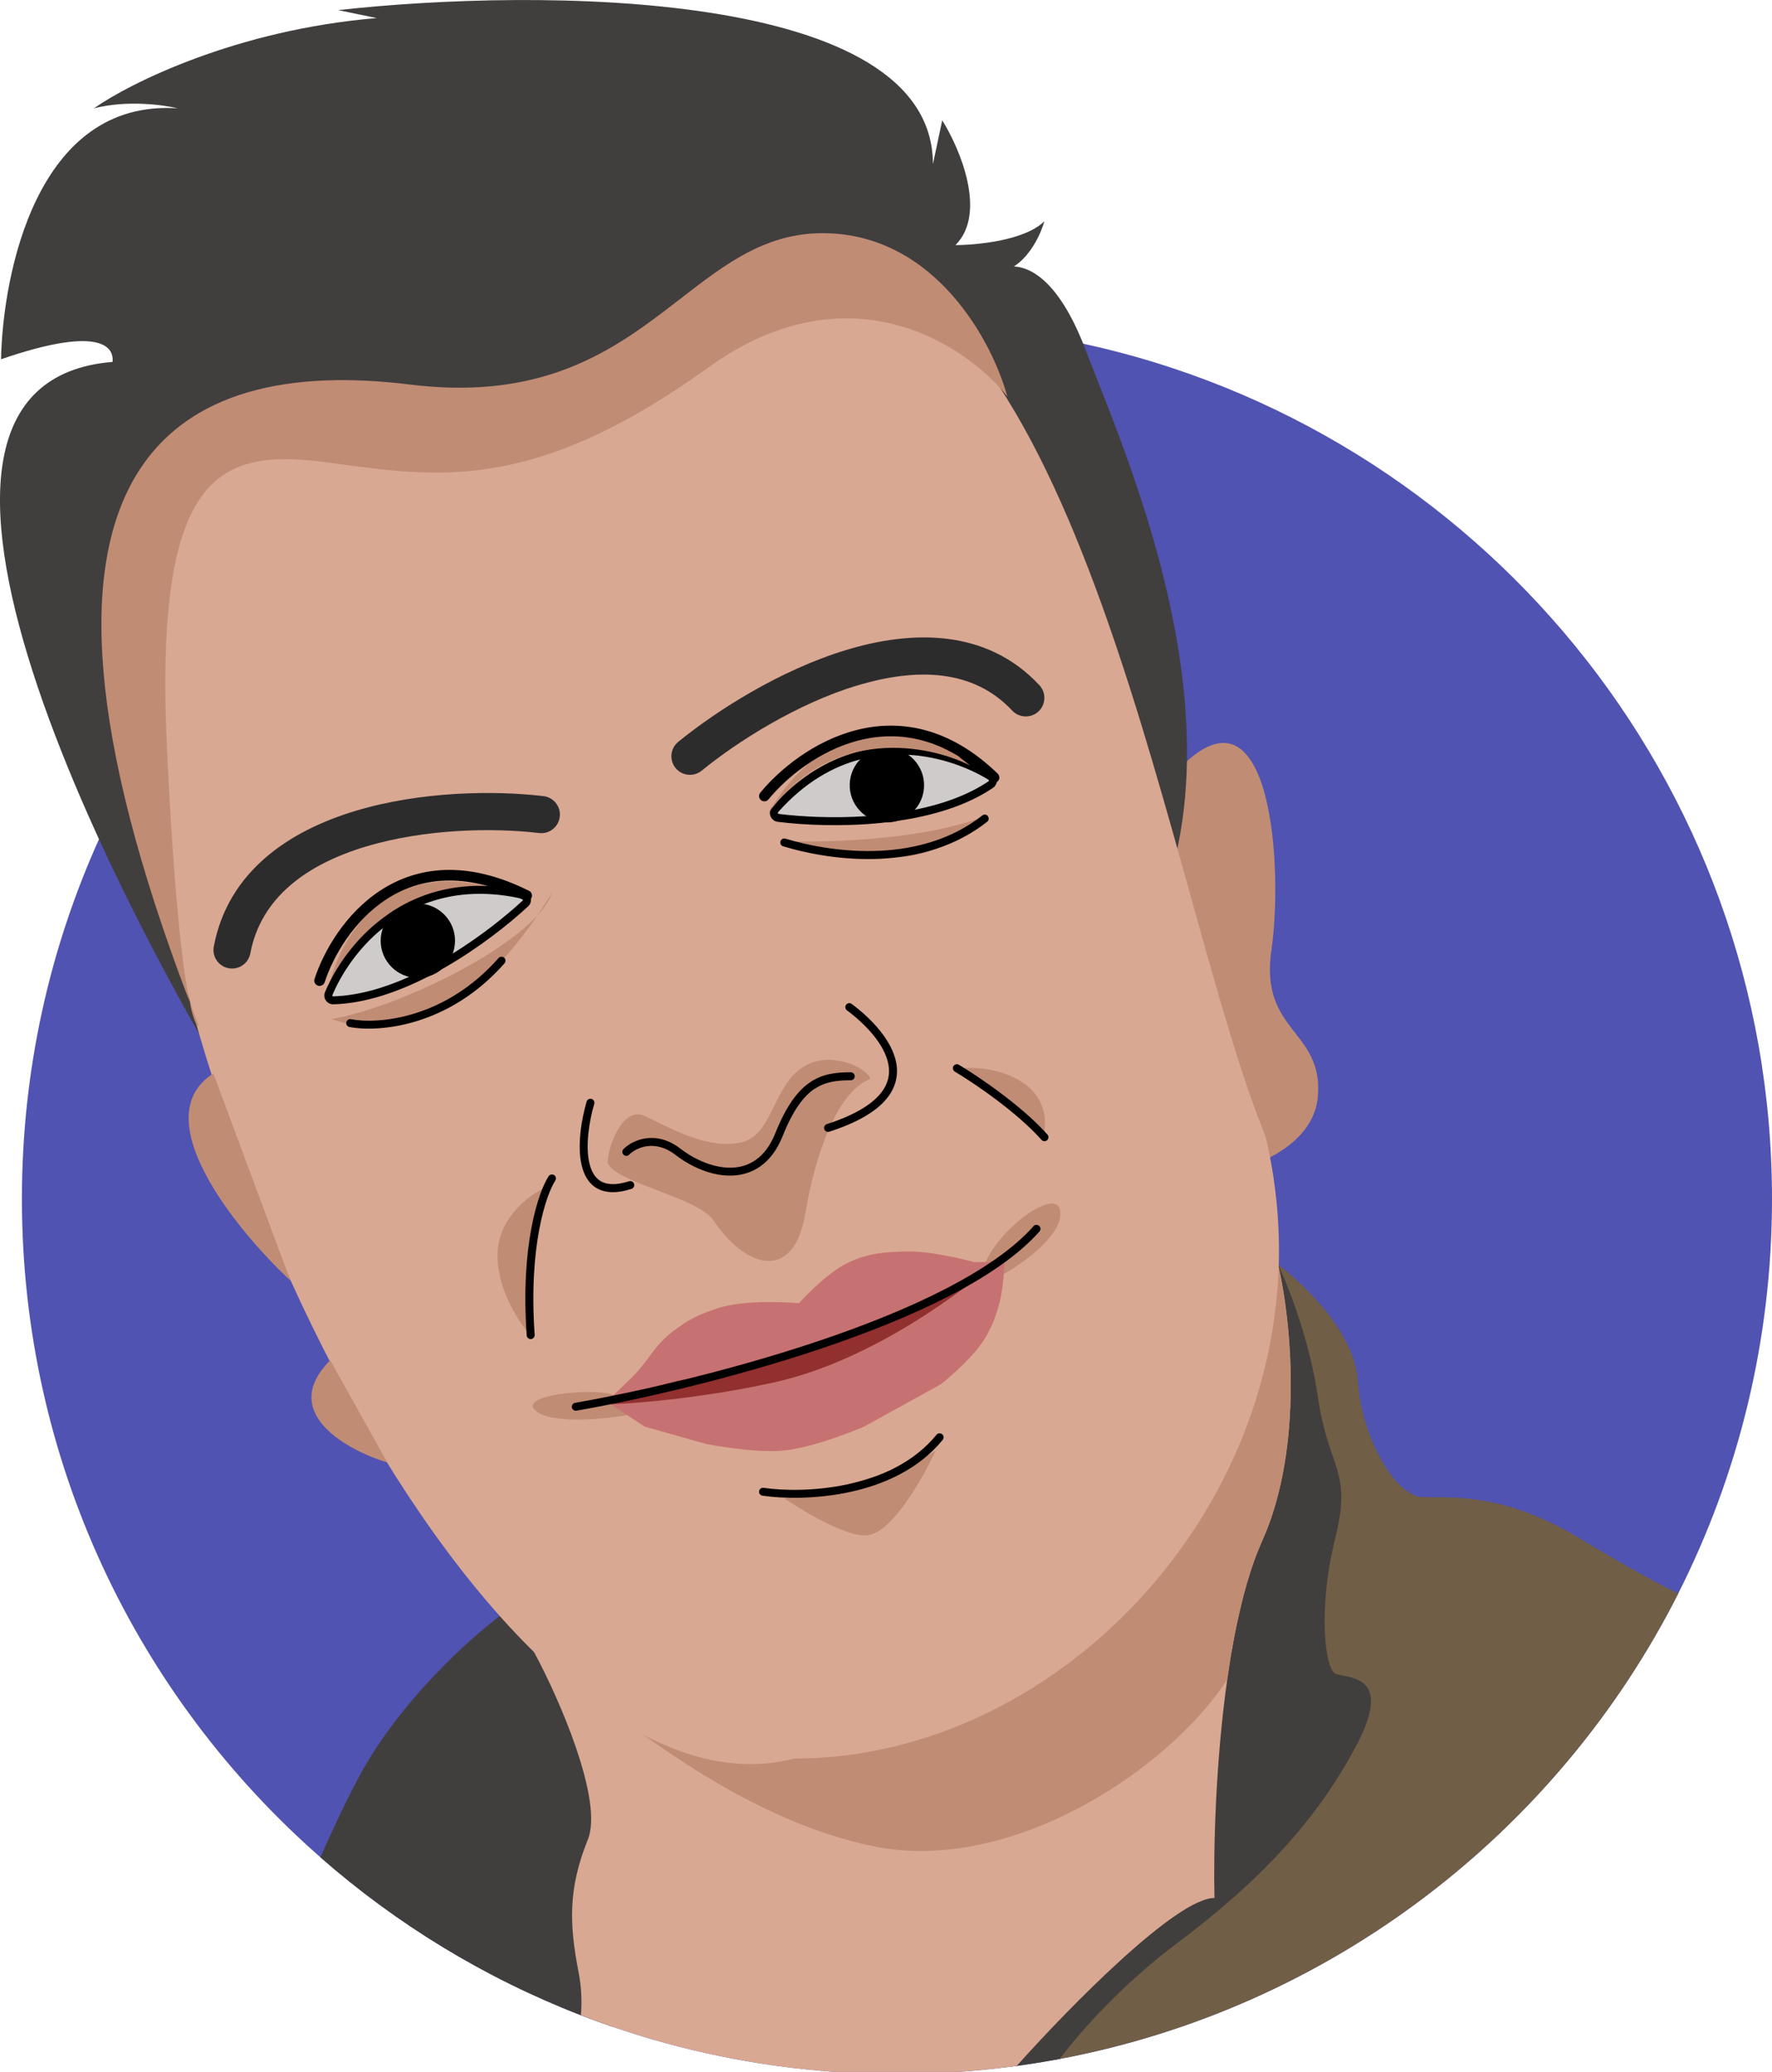 <?xml version="1.0" encoding="UTF-8"?>
<svg id="Layer_1" data-name="Layer 1" xmlns="http://www.w3.org/2000/svg" viewBox="0 0 327.48 382.87">
  <defs>
    <style>
      .cls-1, .cls-2, .cls-3, .cls-4, .cls-5, .cls-6, .cls-7, .cls-8, .cls-9, .cls-10, .cls-11, .cls-12 {
        stroke-width: 0px;
      }

      .cls-1, .cls-9 {
        fill: #000;
      }

      .cls-2, .cls-11 {
        fill: #c18c74;
      }

      .cls-3 {
        fill: #d0cbcb;
      }

      .cls-4 {
        fill: #d9a892;
      }

      .cls-5 {
        fill: #705e46;
      }

      .cls-6 {
        fill: #5053b1;
      }

      .cls-7 {
        fill: #c77272;
      }

      .cls-8 {
        fill: #922f2f;
      }

      .cls-9, .cls-11, .cls-12 {
        fill-rule: evenodd;
      }

      .cls-10 {
        fill: #413e3e;
      }

      .cls-12 {
        fill: #2d2c2d;
      }
    </style>
  </defs>
  <path class="cls-6" d="M327.48,221.55c0,26.23-6.25,51.01-17.33,72.92-22.31,44.09-64.23,76.58-114.29,86-.52.1-1.03.2-1.54.28-2.13.39-4.28.72-6.44,1.02h-.01c-.33.04-.64.09-.97.13-3.21.42-6.45.75-9.72.97h-22.83c-14.3-.99-28.08-3.85-41.11-8.33h-.01c-1.98-.67-3.94-1.39-5.88-2.14-17.78-6.89-34.04-16.83-48.14-29.19-33.81-29.64-55.16-73.16-55.16-121.66,0-23.7,5.1-46.2,14.25-66.48,1.39-3.07,2.87-6.09,4.43-9.05,1.13-2.13,2.31-4.22,3.54-6.3,0,0-.01-.01,0-.02,1.4-2.39,2.86-4.7,4.39-7.01-.01,0-.01-.02,0-.03,11.86-18,27.22-33.49,45.12-45.49,5.84-3.93,11.95-7.47,18.3-10.61h.01c8.37-4.15,17.14-7.6,26.26-10.26h.01c7.17-2.1,14.56-3.71,22.1-4.79h.02c7.3-1.06,14.75-1.62,22.33-1.67h.95c3.44,0,6.85.11,10.23.32,1.48.09,2.97.2,4.44.34,6.71.6,13.3,1.61,19.75,3.01,72.78,15.78,127.3,80.54,127.3,158.04Z"/>
  <path class="cls-5" d="M310.15,294.47c-22.31,44.09-64.23,76.58-114.29,86-.52.1-1.03.2-1.54.28,5.68-7.35,15.72-19.39,21.52-22.9,8.1-4.91,25.52-19.39,26.01-37.79.27-10.22-1.57-36.95-3.4-59.92v-.03c-.78-9.63-1.55-18.6-2.17-25.41.01-.01.01-.02,0-.03-.02-.32-.05-.63-.08-.94v-.02h.01s.07.06.11.09c4.7,3.49,14.01,12.49,14.6,21.25.74,11.04,7.12,21.34,11.78,21.59,4.66.25,14.47-1.23,29.19,7.61,5.65,3.39,11.84,7.1,18.26,10.22Z"/>
  <path class="cls-10" d="M250.68,322.52c-7.12,13.49-17.42,24.78-33.12,36.55-10.4,7.8-17.93,16.37-21.7,21.4-.52.1-1.03.2-1.54.28-2.13.39-4.28.72-6.44,1.02h0c-.33.04-.64.09-.97.13l7.11-34.85,7.07-13.88h0s20.9-41.07,20.9-41.07l5.02-20.61,9.17-37.69s.02-.05.03-.07v-.02h.01s.01.03.01.04c.03.06.06.13.09.2,1.78,3.78,5.71,13.73,7.25,24.29,1.97,13.49,6.38,13.25,3.19,26.01-3.19,12.75-1.96,24.04,0,25.02,1.97.98,11.04-.25,3.93,13.25Z"/>
  <path class="cls-10" d="M119.43,369.38l-6.19,5.16h-.01c-1.98-.67-3.94-1.39-5.88-2.14-17.78-6.89-34.04-16.83-48.14-29.19,2.41-5.42,4.84-10.63,7.23-15.05,7.41-13.68,20.02-25.09,25.93-29.52.19-.14.38-.28.56-.41l6.63-2.7,13.49,9.81.41,4.16.44,4.38.33,3.33.07.71,5.13,51.46Z"/>
  <path class="cls-2" d="M243.56,202.55c-.79,9.81-13.41,13.9-19.63,14.72l-25.76-51.27c1.64-3.35,8.1-13.05,20.85-25.02,15.95-14.96,18.15,19.38,15.95,34.59-2.21,15.21,9.57,14.72,8.59,26.99Z"/>
  <path class="cls-10" d="M50.48,213.83C20.14,166.32-27.88,70.8,20.8,66.88c.33-3.11-2.94-6.58-20.61-.49.33-15.62,6.53-48.13,32.63-46.37-2.62-.65-9.37-1.57-15.46,0,6.62-4.66,26.35-14.52,52.26-16.68l-7.12-1.47c36.64-4.09,109.91-4.12,109.91,28.46l1.72-8.1c3.27,5.23,8.34,17.17,2.45,23.06,4.01,0,12.9-.88,16.44-4.42-.66,2.33-2.53,6.37-5.64,8.37,3.69.18,8.76,3.59,13.25,15.42,8.1,21.34,37.78,86.11,0,123.89l-150.14,25.27Z"/>
  <path class="cls-4" d="M238.52,257.12c0,.17,0,.34,0,.52,0,.32-.01.64-.02.97-.01.25-.01.49-.03.74,0,.22-.01.43-.02.65v.14c-.02.38-.04.76-.06,1.15-.04.65-.08,1.31-.12,1.97-.09,1.19-.2,2.37-.35,3.56-.06.53-.13,1.08-.21,1.62-.02.15-.04.29-.06.44-.05.38-.11.75-.17,1.13-.02.18-.05.35-.09.52,0,.13-.04.25-.06.37-.06.38-.13.77-.21,1.14-.03.16-.06.33-.09.49-.11.56-.23,1.12-.35,1.67-.12.54-.25,1.08-.38,1.62-.35,1.38-.74,2.75-1.18,4.09-.1.32-.21.64-.32.95-.05.14-.09.27-.15.4-.05.15-.1.3-.16.45-.04.12-.08.24-.14.35.01.01,0,.01,0,.01-.15.41-.3.81-.47,1.21,0,.01-.01.02-.01.03-.2.48-.4.95-.61,1.42h0c-.22.51-.44,1.02-.65,1.54-.11.24-.21.49-.3.75-.23.57-.45,1.16-.66,1.77-.17.48-.34.97-.49,1.46-.18.54-.34,1.1-.51,1.66,0,.03-.02.07-.03.1-.02.04-.03.09-.04.14-.06.22-.14.42-.2.64-.06.21-.12.42-.17.63-.28.99-.55,2.01-.8,3.04,0,.01,0,.03,0,.04-.27,1.09-.52,2.19-.76,3.32-.12.56-.24,1.14-.36,1.71-.17.86-.34,1.73-.49,2.61-.27,1.46-.51,2.94-.74,4.44-.09.6-.17,1.2-.26,1.8-2.15,15.18-2.56,31.34-2.36,40.35-7.02,0-26.69,20.03-36.55,31.04h-.01c-.33.04-.64.09-.97.13-3.21.42-6.45.75-9.72.97h-22.83c-14.3-.99-28.08-3.85-41.11-8.33h-.01c-1.98-.67-3.94-1.39-5.88-2.14.21-2.49.1-5.21-.43-7.93-1.72-8.83-1.97-15.46,1.71-24.53,2.93-7.22-5.37-26.25-9.96-34.67,0-.01-.01-.01-.01-.02-.03-.05-.05-.1-.08-.15,3.46,1.22,8.6,2.82,14.88,4.4,13.6,3.45,32.56,6.83,51.4,6.17,1.62-.06,3.24-.15,4.86-.27.49-.04.99-.09,1.48-.16.4-.05.79-.11,1.19-.18.03-.01.06-.01.09-.02.44-.08.87-.17,1.31-.27.36-.09.72-.18,1.08-.28.2-.05.4-.11.59-.17.23-.06.46-.13.68-.21.22-.07.44-.14.66-.22t.02-.01c.79-.27,1.57-.58,2.35-.92.42-.18.84-.37,1.26-.58,1.36-.65,2.71-1.39,4.04-2.22.44-.27.87-.55,1.31-.84s.87-.59,1.3-.9c.43-.3.87-.62,1.3-.95.43-.32.86-.66,1.29-1,.41-.32.81-.65,1.21-.98,1.3-1.09,2.59-2.25,3.86-3.47.42-.4.83-.8,1.24-1.22.42-.41.83-.83,1.24-1.26.42-.43.83-.86,1.23-1.3.82-.87,1.62-1.77,2.42-2.69.8-.93,1.59-1.87,2.37-2.83.78-.94,1.55-1.91,2.3-2.9.01-.01.02-.02.03-.04.38-.48.75-.97,1.12-1.46.39-.52.78-1.05,1.16-1.58.39-.51.76-1.03,1.12-1.55.38-.52.75-1.04,1.11-1.57.73-1.03,1.44-2.08,2.14-3.14.1-.15.19-.29.28-.43.36-.53.7-1.06,1.04-1.59.31-.47.6-.93.9-1.4.32-.51.64-1.02.96-1.53,2.08-3.34,4.07-6.74,5.94-10.11.2-.35.39-.71.59-1.06.09-.16.17-.31.25-.47.59-1.09,1.17-2.17,1.73-3.24.29-.55.58-1.1.86-1.64.87-1.68,1.71-3.34,2.51-4.98.8-1.61,1.56-3.2,2.28-4.76.25-.52.49-1.04.72-1.55.71-1.54,1.39-3.04,2.03-4.51.38-.87.75-1.74,1.11-2.58.04-.1.09-.2.12-.3.59-1.41,1.15-2.77,1.67-4.08.34-.83.65-1.63.95-2.41.01-.04.03-.07.04-.11,0,0,0-.01.01-.01,0,.01.01.02.01.03.02.09.04.18.06.28,0,.03.01.06.02.1,0,0,.01,0,0,.01t0,.02c.02.08.04.16.06.24s.04.16.06.25c.03.16.07.32.1.49.18.89.37,1.86.55,2.91.09.49.17,1.01.25,1.54,0,.05.01.11.02.16.04.21.07.43.1.65.04.22.07.44.09.67.03.24.06.49.1.74.06.43.11.88.16,1.33.13,1.02.24,2.08.33,3.18.02.18.03.35.04.53.02.26.04.52.06.78.01.06.02.13.02.19.01.13.02.27.03.4.06.85.11,1.71.15,2.59.01.28.02.56.03.84.01.28.02.55.03.83.02.55.04,1.12.04,1.68.02.98.01,1.97,0,2.96Z"/>
  <path class="cls-11" d="M112.48,315.91c10.69,7.9,28.45,21.02,48.9,25.26,25.26,5.23,54.38-13.89,65.41-30.78,1.36-9.63,3.42-18.87,6.47-25.64,7.85-17.47,5.23-41.3,2.94-51.03-10.06,26.33-37.44,79.54-66.48,81.7-4.02.3-8.07.41-12.1.37-15.64,1.21-30.5-.43-40.6-1.55-3.13-.35-5.81-.64-7.9-.79,1.03.74,2.15,1.57,3.36,2.47Z"/>
  <path class="cls-4" d="M233.44,208.86c.29.72.52,1.44.69,2.2,13.23,58.94-34.45,113.91-87.36,113.91-52.75,13.76-121.25-113.78-121.93-208.53,0-75.59,48.82-3.19,117.79-66.7,2.66-2.45,6.21-4.09,9.78-3.49,48.36,8.07,63.71,119.5,81.03,162.62Z"/>
  <path class="cls-2" d="M36.75,189.55c-.41.12-1.02-1.04-1.72-4.44-38.44-100.62-2.31-119.37,40.73-114.05,43.67,5.4,50.78-28.21,76.54-27.97,20.61.2,31.16,20.2,33.86,30.18-7.61-9.57-29.29-24.04-55.2-5.4-32.38,23.31-50.05,20.36-69.92,17.66-19.87-2.7-32.63.49-30.18,52.75,1.27,26.99,2.88,40.64,4.16,46.83.56,1.46,1.13,2.94,1.72,4.44Z"/>
  <path class="cls-2" d="M97.1,166.24c-8.75-3.35-28.36-4.37-36.8,18.4,1.64-10.71,11.29-29.39,36.8-18.4Z"/>
  <path class="cls-2" d="M177.81,197.4c6.07-.56,16.5,2.3,15.21,11.78l-15.21-11.78Z"/>
  <path class="cls-2" d="M71.58,270.26c-7.52-2.29-20.17-9.27-10.55-18.89l10.55,18.89Z"/>
  <path class="cls-2" d="M53.67,236.65c-10.06-9.4-26.99-30.22-14.23-38.27l14.23,38.27Z"/>
  <path class="cls-12" d="M158.34,126.69c-11.15,3.4-22.06,10.34-28.66,15.72-1.47,1.2-3.63.98-4.83-.49-1.2-1.47-.98-3.63.49-4.83,7.05-5.74,18.74-13.23,30.99-16.96,12.18-3.71,25.98-3.98,35.75,6.48,1.3,1.39,1.22,3.56-.16,4.86-1.39,1.29-3.56,1.22-4.86-.16-7.1-7.6-17.51-8.02-28.73-4.6Z"/>
  <path class="cls-12" d="M67.62,156.44c10.96-3.31,23.61-3.5,32.01-2.5,1.88.23,3.59-1.12,3.82-3,.23-1.88-1.12-3.59-3-3.82-9.08-1.08-22.72-.91-34.81,2.74-12.05,3.64-23.48,11.06-26.13,25.05-.35,1.86.87,3.66,2.74,4.01,1.86.35,3.66-.87,4.01-2.74,1.95-10.3,10.36-16.43,21.37-19.75Z"/>
  <path class="cls-3" d="M96.66,165.36c-20.71-4.68-32.19,9.39-35.91,18.24-.26.62.2,1.27.86,1.25,13.36-.37,28.39-11.34,35.48-17.9.56-.52.31-1.43-.43-1.59Z"/>
  <path class="cls-9" d="M98.12,166.09c-.08-.67-.55-1.28-1.3-1.45-2.32-.53-4.54-.82-6.64-.9h-.03c-.2-.02-.4-.02-.6-.03-7.16-.19-13.02,1.94-17.63,5.09-.11.07-.2.15-.31.23-.06.04-.13.09-.19.14-.3.2-.59.42-.88.64-4.46,3.4-7.6,7.71-9.52,11.48-.36.7-.68,1.38-.95,2.03-.47,1.11.37,2.31,1.57,2.27,5.83-.16,11.94-2.29,17.55-5.16,0-.01.03-.01.04-.02.81-.41,1.62-.85,2.41-1.3h.01l.03-.03c.13-.06.26-.13.39-.21,6.37-3.64,11.94-8.06,15.52-11.37.42-.39.59-.92.53-1.41ZM75.61,180.52h-.01c-4.63,2.07-9.43,3.47-14.01,3.6-.07,0-.12-.03-.15-.07-.03-.04-.04-.09-.01-.16,1.59-3.81,4.67-8.62,9.35-12.4.63-.51,1.28-1,1.97-1.47,1.68-1.14,3.53-2.15,5.57-2.94h.01s.01-.01.02-.01c4.86-1.9,10.75-2.59,17.76-1.07h.02c.12.02.25.05.37.08.1.02.15.09.16.18,0,.06-.02.11-.07.16-3.07,2.84-7.63,6.51-12.91,9.78-.77.47-1.55.94-2.34,1.39-1.87,1.06-3.77,2.06-5.72,2.92h-.01Z"/>
  <path class="cls-1" d="M84.09,173.84c0,3.79-3.08,6.87-6.87,6.87s-6.87-3.08-6.87-6.87,3.07-6.87,6.87-6.87,6.87,3.08,6.87,6.87Z"/>
  <path class="cls-3" d="M143.25,149.59c14.1-15.88,31.63-11.15,39.81-6.13.57.35.58,1.15.03,1.52-11.07,7.49-29.67,7.35-39.26,6.15-.75-.09-1.08-.98-.58-1.55Z"/>
  <path class="cls-9" d="M183.45,142.84c-1.62-1-3.59-1.98-5.84-2.79,0,0,0-.01-.01-.01-.1-.04-.19-.08-.3-.11h-.01c-3.48-1.24-7.57-2.08-11.93-1.98-2.22.05-4.49.35-6.8.96-.09.02-.18.05-.27.07-4.55,1.26-9.18,3.74-13.54,7.98-.06.05-.1.1-.15.15-.64.62-1.27,1.28-1.9,1.98-.02.03-.04.06-.06.1-.11.12-.18.24-.23.38-.01.01,0,.01,0,.01-.05.09-.08.18-.09.28-.2.9.38,1.88,1.42,2.01,4.84.6,11.94.94,19.24.18.2-.02.41-.05.61-.08h.05s.03,0,.05-.01c.7-.07,1.42-.16,2.13-.27.01.01.02.01.03,0h.03c6.35-.92,12.69-2.76,17.62-6.09.4-.27.63-.67.7-1.09.12-.62-.14-1.29-.75-1.67ZM160.09,150.82c-6.19.42-12.03.1-16.17-.41-.16-.02-.23-.2-.12-.33,4.84-5.45,10.07-8.41,15.17-9.75h.01c2.17-.58,4.32-.85,6.41-.9.83-.02,1.65-.01,2.46.05h.01c6,.34,11.29,2.45,14.82,4.61.06.04.08.09.08.14s-.02.11-.08.15c-3.82,2.58-8.59,4.25-13.61,5.26-2.05.42-4.15.73-6.24.95-.92.09-1.82.17-2.73.23h-.01Z"/>
  <path class="cls-1" d="M158.48,149.32c2.33,3,6.64,3.54,9.64,1.21,3-2.33,3.54-6.64,1.21-9.64-2.33-3-6.64-3.54-9.64-1.21-3,2.33-3.54,6.64-1.21,9.64Z"/>
  <path class="cls-2" d="M131.93,225.61c-2.95-4.44-18.59-7.12-19.63-10.79,0-2.78,2.75-10.55,6.87-8.59,5.15,2.45,11.53,6.13,17.66,4.91,6.13-1.23,5.89-10.79,12.02-14.23,4.91-2.75,11.45.49,12.02,2.45-6.38,2.45-10.35,14.67-12.02,24.78-2.2,13.31-11.39,9.81-16.93,1.47Z"/>
  <path class="cls-2" d="M61.28,188.32c10.9-1.89,30.62-10.98,38.08-19.22,1.03-1.52,1.92-2.91,2.64-4.09-.46,1.31-1.37,2.69-2.64,4.09-6.81,9.99-20.2,25.35-38.08,19.22Z"/>
  <path class="cls-2" d="M181.49,151.03c-12.02,4.42-29.85,4.66-37.29,4.42,4.25,1.14,14.62,3.34,22.08,2.94,7.46-.39,13.25-5.07,15.21-7.36Z"/>
  <path class="cls-9" d="M182.56,150.82c.25.32.2.78-.12,1.03-11.82,9.31-28.17,7.42-37.71,4.54-.39-.12-.61-.53-.49-.92.12-.39.53-.61.92-.49,9.41,2.83,25.14,4.56,36.38-4.29.32-.25.78-.2,1.03.12Z"/>
  <path class="cls-2" d="M195.97,224.24c0,4.46-7.35,9.53-11.02,11.51-1.84,1.74-5.03,3.84-3.1-1.74,2.41-6.98,14.12-15.35,14.12-9.77Z"/>
  <path class="cls-2" d="M99.12,260.79c3.1,2.45,12.8,1.44,17.27.62.12-.81-.34-2.68-3.16-3.7-3.53-1.28-17.98.02-14.11,3.08Z"/>
  <path class="cls-7" d="M119.18,263.65l-7.11-4.66s3.05-2.78,4.91-4.66c2.95-3,3.85-5.53,7.12-8.1,2.9-2.28,4.85-3.24,8.34-4.42,5.64-1.91,15.21-.98,15.21-.98,0,0,5.03-5.69,9.32-7.61,3.74-1.67,6.21-1.82,10.3-1.96,5.04-.18,12.76,1.96,12.76,1.96h5.64s-.2,4.71-.98,7.61c-.67,2.49-1.19,3.88-2.45,6.13-2.33,4.13-8.34,8.83-8.34,8.83l-14.23,7.85s-8.9,3.86-14.97,4.42c-5.55.51-14.23-1.23-14.23-1.23l-11.29-3.19Z"/>
  <path class="cls-8" d="M112.8,259.47s.09,0,.14,0c1.02-.26,7.56-3.63,14.34-4.66,8.16-1.24,46.94-12.87,52.99-18.89,3.73-3.72,3.19-2.94,3.92-2.7-6.07,5.21-22.74,17.98-40.48,22.08-12,2.77-25.68,4.07-30.78,4.17-.08.02-.12.02-.14,0Z"/>
  <path class="cls-9" d="M150.53,201.2c-2,1.35-3.96,3.9-5.89,8.74-1.02,2.56-2.42,4.37-4.06,5.55-1.65,1.18-3.5,1.7-5.37,1.75-3.72.1-7.56-1.65-10.34-3.8-2.01-1.55-3.85-1.84-5.33-1.63-1.51.22-2.68.97-3.27,1.57-.29.29-.75.29-1.04,0-.29-.29-.29-.75,0-1.04.79-.8,2.25-1.71,4.1-1.98,1.88-.27,4.12.13,6.44,1.92,2.62,2.02,6.13,3.58,9.41,3.5,1.62-.04,3.18-.49,4.55-1.48,1.38-.99,2.62-2.55,3.56-4.9,1.99-4.97,4.08-7.82,6.43-9.41,2.37-1.6,4.88-1.84,7.5-1.84.41,0,.74.33.74.74s-.33.74-.74.74c-2.54,0-4.68.25-6.67,1.59Z"/>
  <path class="cls-9" d="M109.32,203.07c.39.11.61.52.5.91-.93,3.19-1.65,7.68-.91,10.91.36,1.6,1.06,2.77,2.13,3.4,1.08.62,2.72.8,5.21,0,.39-.12.8.09.93.48.12.39-.09.8-.48.93-2.71.87-4.82.78-6.4-.12-1.57-.91-2.42-2.53-2.83-4.35-.82-3.6-.01-8.38.94-11.65.11-.39.52-.62.91-.5Z"/>
  <path class="cls-9" d="M156.37,185.67c.24-.33.7-.39,1.03-.15,1.65,1.23,3.51,2.86,5.05,4.73,1.54,1.86,2.81,4.01,3.2,6.27.4,2.3-.14,4.67-2.1,6.86-1.93,2.16-5.23,4.11-10.29,5.75-.39.12-.8-.09-.93-.47-.12-.39.09-.8.47-.93,4.95-1.6,7.96-3.45,9.65-5.33,1.66-1.85,2.07-3.76,1.75-5.62-.33-1.91-1.42-3.82-2.88-5.59-1.45-1.76-3.22-3.31-4.8-4.49-.32-.24-.39-.7-.15-1.03Z"/>
  <path class="cls-9" d="M192.04,226.53c.3.27.33.73.06,1.04-3.87,4.37-9.79,8.37-16.79,11.97-7.01,3.61-15.14,6.83-23.48,9.64-16.67,5.62-34.22,9.58-45.29,11.5-.4.07-.78-.2-.85-.6-.07-.4.2-.78.6-.85,11.01-1.92,28.48-5.86,45.07-11.45,8.3-2.79,16.36-6,23.28-9.56,6.93-3.57,12.67-7.46,16.36-11.63.27-.3.73-.33,1.04-.06Z"/>
  <path class="cls-2" d="M91.94,231.99c0,6.87,4.46,12.84,6.13,14.96-2.12-4.91.54-20.36,2.7-27.48-2.94,1.31-8.83,5.64-8.83,12.51Z"/>
  <path class="cls-9" d="M102.4,217.14c.34.22.44.68.22,1.02-.83,1.28-2.08,4.29-2.97,9.07-.89,4.76-1.42,11.24-.84,19.43.03.4-.28.76-.68.79-.4.03-.76-.28-.79-.68-.59-8.3-.06-14.91.86-19.8.91-4.88,2.21-8.1,3.18-9.6.22-.34.68-.44,1.02-.22Z"/>
  <path class="cls-2" d="M160.64,283.66c-4.51.89-15.7-6.77-15.7-6.77,0,0,21.51-4,27.97-8.83-2.21,4.83-7.75,14.71-12.27,15.6Z"/>
  <path class="cls-9" d="M174.11,265.03c.32.26.36.72.11,1.04-4.46,5.48-10.98,8.32-17.24,9.66-6.26,1.34-12.35,1.21-16.07.66-.4-.06-.68-.43-.62-.83.06-.4.43-.68.83-.62,3.56.52,9.47.65,15.54-.65,6.08-1.3,12.23-4.03,16.41-9.15.26-.32.72-.36,1.03-.11Z"/>
  <path class="cls-9" d="M71.43,166.17c-6.07,3.94-9.84,10.5-11.43,15.34-.17.51-.72.8-1.24.63s-.8-.72-.63-1.24c1.68-5.13,5.67-12.12,12.22-16.38,6.63-4.31,15.75-5.73,27.42.1.49.24.68.83.44,1.32-.24.49-.83.68-1.32.44-11.1-5.55-19.48-4.11-25.47-.21Z"/>
  <path class="cls-2" d="M179.28,141.46c-7.52-3.84-25.51-7.46-37.29,8.83,4.99-9.08,19.43-23.55,37.29-8.83Z"/>
  <path class="cls-9" d="M158.65,136.83c-7.3,1.89-13.33,6.87-16.63,10.89-.34.42-.96.48-1.38.14-.42-.35-.48-.96-.13-1.38,3.49-4.24,9.85-9.52,17.65-11.54,7.88-2.05,17.15-.75,26.23,8.03.39.38.4,1,.02,1.39-.38.39-1,.4-1.39.02-8.59-8.3-17.15-9.41-24.37-7.54Z"/>
  <path class="cls-9" d="M176.2,197.02c.21-.35.66-.46,1.01-.26,3.45,2.06,11.58,7.52,16.37,12.9.27.3.24.77-.06,1.04-.3.27-.77.24-1.04-.06-4.63-5.21-12.6-10.58-16.02-12.61-.35-.21-.46-.66-.26-1.01Z"/>
  <path class="cls-9" d="M93.17,176.97c.31.27.33.73.07,1.04-10.4,11.8-23.37,12.79-28.66,11.77-.4-.08-.66-.46-.58-.86.08-.4.46-.66.86-.58,4.85.94,17.26.06,27.28-11.3.27-.3.73-.33,1.04-.06Z"/>
</svg>
